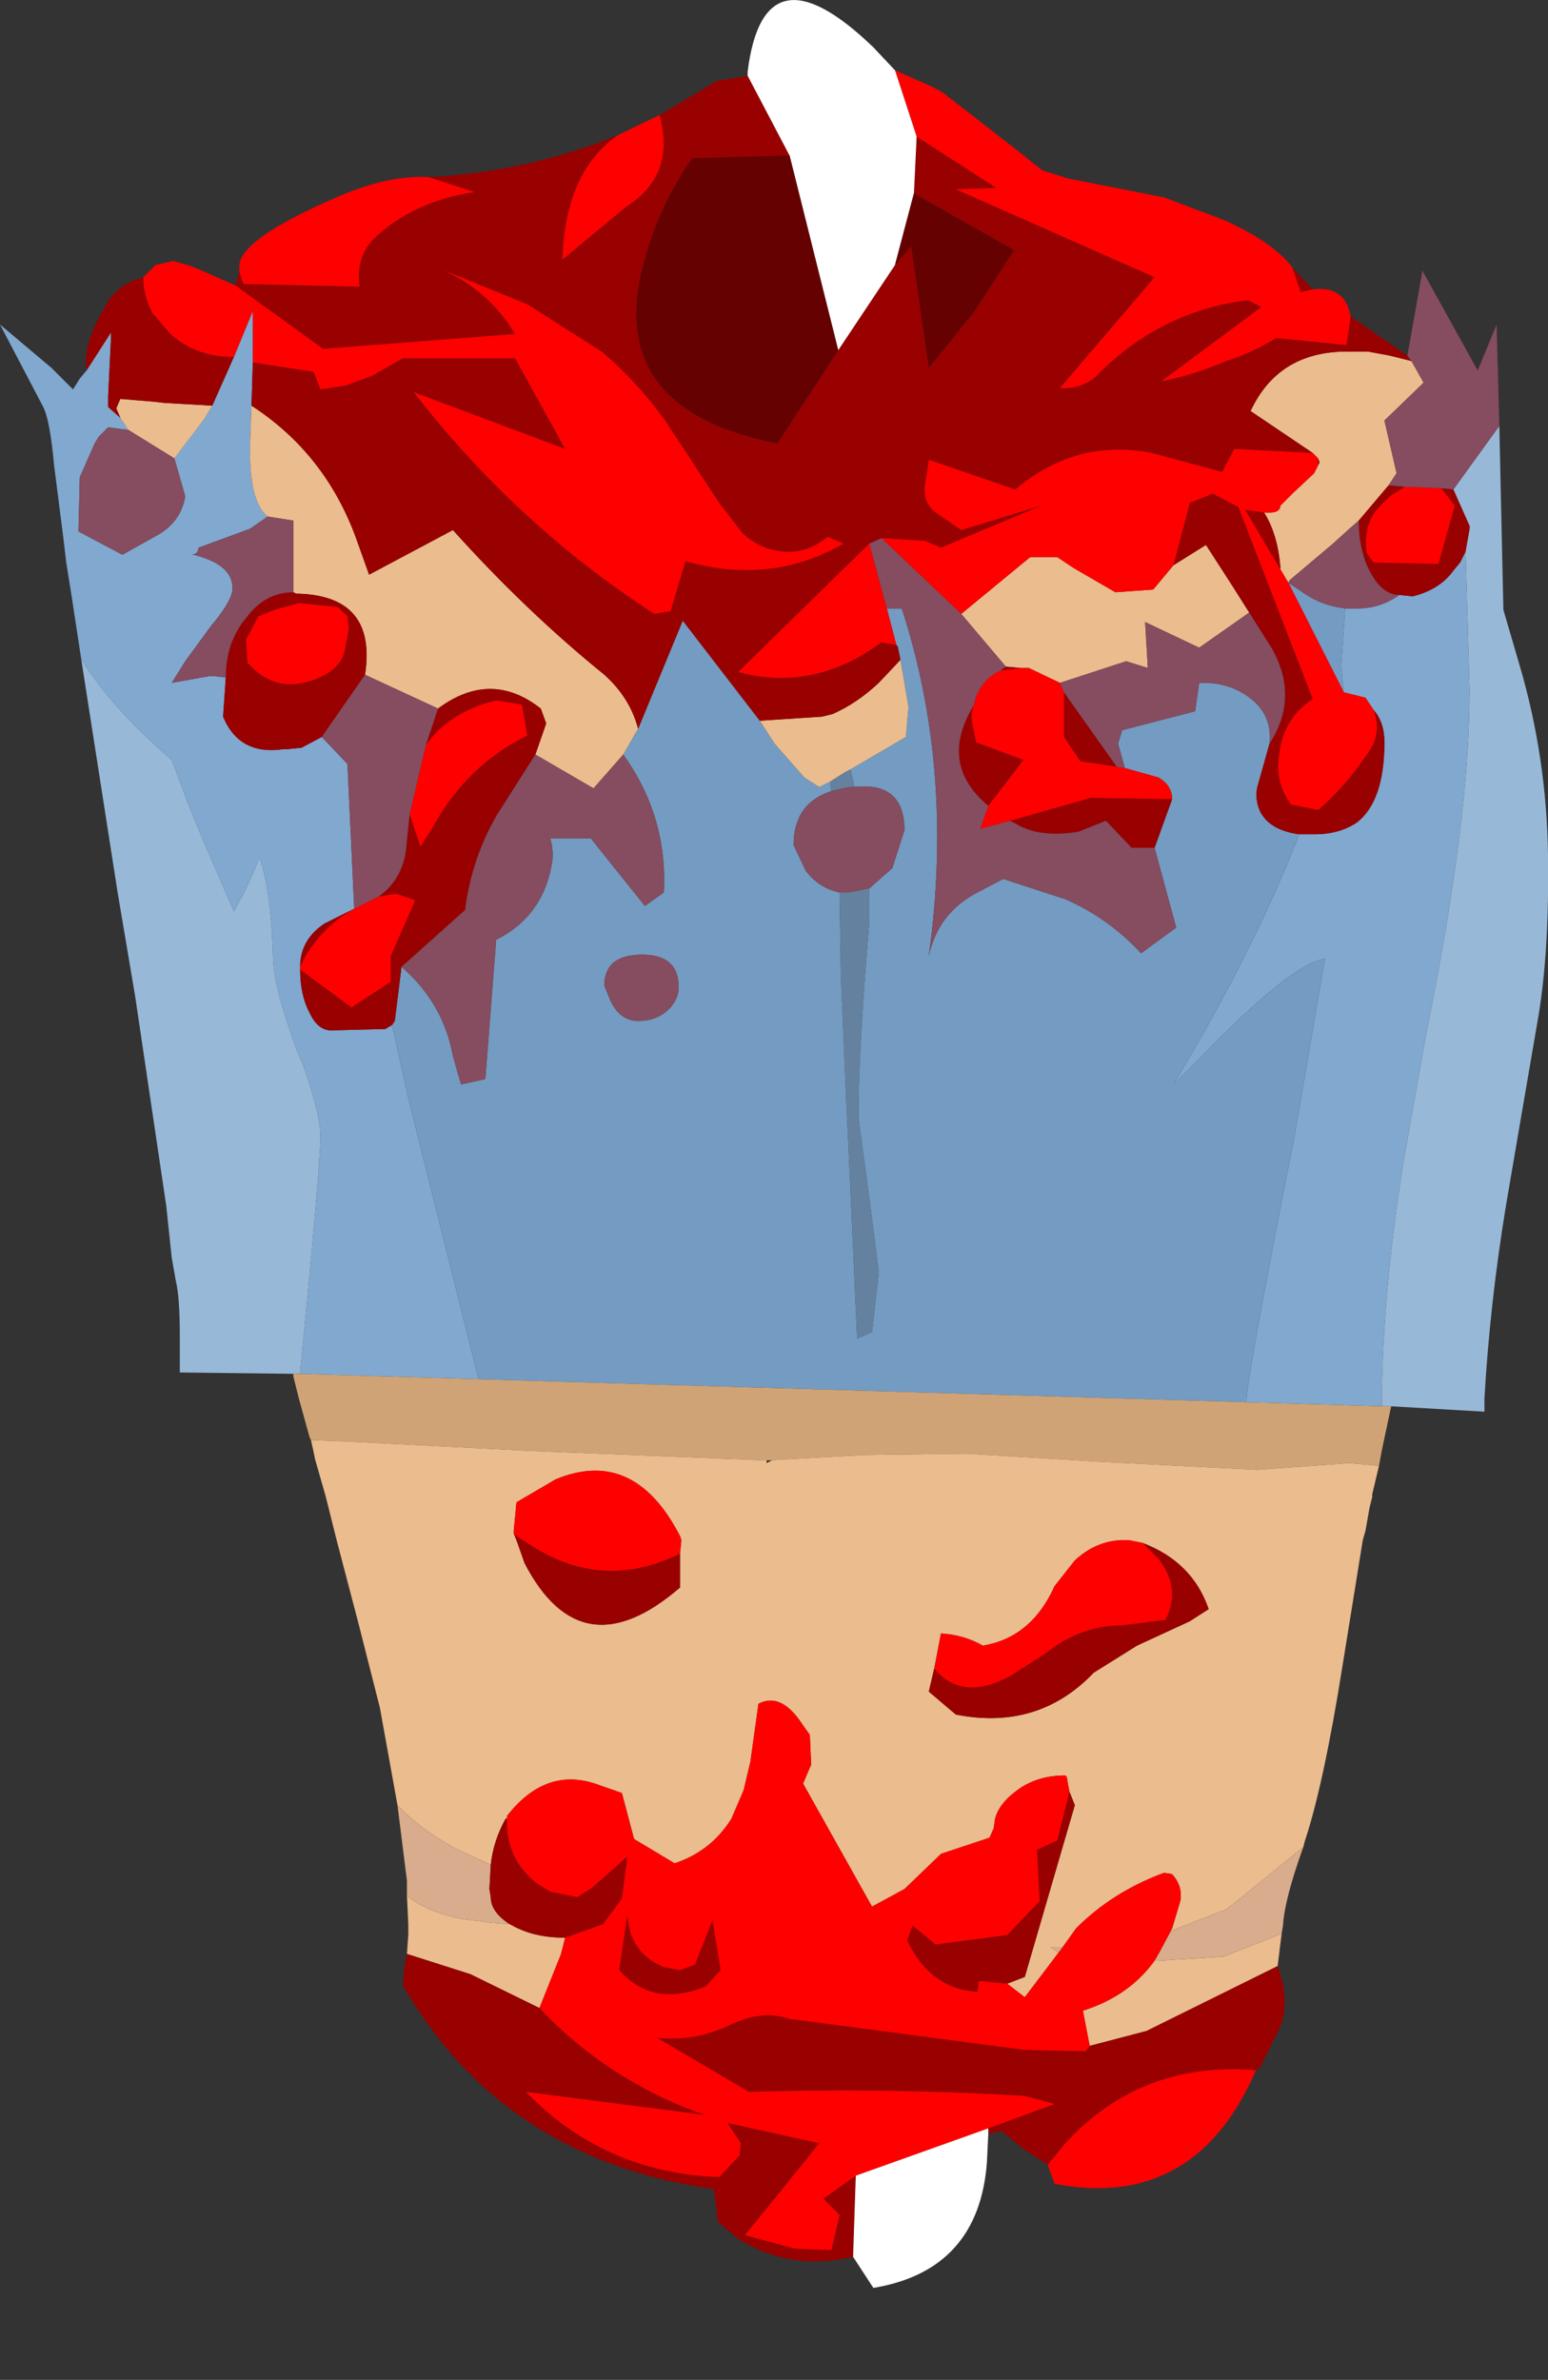 <?xml version="1.0" encoding="UTF-8" standalone="no"?>
<svg xmlns:ffdec="https://www.free-decompiler.com/flash" xmlns:xlink="http://www.w3.org/1999/xlink" ffdec:objectType="frame" height="88.0px" width="57.25px" xmlns="http://www.w3.org/2000/svg">
  <rect width="100%" height="100%" fill="#333333" stroke="none"/>
  <g transform="matrix(1.0, 0.0, 0.0, 1.0, 30.1, 45.75)">
    <use ffdec:characterId="1097" height="84.6" transform="matrix(1.0, 0.0, 0.0, 1.0, -30.1, -45.75)" width="57.25" xlink:href="#shape0"/>
  </g>
  <defs>
    <g id="shape0" transform="matrix(1.0, 0.0, 0.0, 1.0, 30.1, 45.75)">
      <path d="M21.65 -23.75 L22.15 -23.7 Q23.15 -23.95 23.65 -24.65 L23.9 -24.95 24.1 -25.35 24.25 -20.25 Q24.25 -15.4 22.65 -7.55 L21.8 -2.75 Q21.05 1.95 21.0 5.95 L21.0 6.25 16.0 6.1 16.0 5.95 Q16.15 4.5 17.55 -2.6 L17.75 -3.6 18.9 -10.3 Q17.65 -10.1 14.45 -6.8 L13.3 -5.65 Q16.25 -10.55 17.95 -14.9 L18.5 -14.9 Q19.45 -14.9 20.1 -15.35 21.1 -16.15 21.1 -18.3 21.1 -19.05 20.7 -19.5 L20.4 -19.95 19.6 -20.15 19.5 -21.1 19.5 -21.15 19.65 -23.25 20.1 -23.25 Q20.95 -23.25 21.65 -23.75 M-21.45 -32.55 L-20.75 -34.25 -20.75 -32.35 -20.8 -30.75 -20.85 -29.35 Q-20.9 -27.2 -20.2 -26.65 L-20.85 -26.2 -22.75 -25.5 -22.8 -25.35 Q-22.85 -25.25 -23.0 -25.25 -21.5 -24.9 -21.5 -24.0 -21.5 -23.55 -22.3 -22.6 L-23.25 -21.3 -23.75 -20.5 -22.35 -20.75 -22.2 -20.75 -21.75 -20.7 -21.85 -19.25 Q-21.25 -17.8 -19.6 -18.05 L-19.45 -18.05 -18.95 -18.1 -18.2 -18.5 -17.25 -17.5 -17.0 -12.15 -18.1 -11.6 Q-19.0 -11.0 -19.0 -10.0 L-19.0 -9.9 Q-19.0 -8.95 -18.65 -8.3 -18.35 -7.65 -17.85 -7.65 L-15.85 -7.7 -15.6 -7.85 -15.2 -6.05 -15.0 -5.15 -12.4 5.25 -19.0 5.05 -19.0 5.0 Q-18.25 -2.65 -18.25 -3.75 -18.25 -4.55 -18.9 -6.4 L-19.1 -6.85 Q-19.95 -9.15 -20.0 -10.25 -20.05 -12.45 -20.4 -13.7 L-20.5 -14.05 Q-20.9 -13.0 -21.45 -12.05 L-22.6 -14.7 -23.15 -16.05 -23.75 -17.65 Q-25.9 -19.5 -27.05 -21.3 L-27.1 -21.4 -27.45 -23.7 -27.65 -24.95 -27.75 -25.8 -28.1 -28.55 Q-28.25 -30.2 -28.5 -30.7 L-30.1 -33.75 -28.2 -32.15 -27.4 -31.35 -27.15 -31.75 -26.9 -32.05 -26.0 -33.45 -26.0 -33.15 -26.1 -31.1 -26.1 -30.7 -25.65 -30.3 -25.35 -29.85 -26.1 -29.95 -26.45 -29.6 -26.6 -29.35 -27.15 -28.1 -27.2 -26.1 -25.6 -25.25 -25.55 -25.25 -24.3 -25.95 Q-23.4 -26.45 -23.25 -27.4 L-23.65 -28.8 -22.55 -30.25 -22.25 -30.75 -21.45 -32.55" fill="#81a8cf" fill-rule="evenodd" stroke="none"/>
      <path d="M23.65 -27.65 L25.35 -30.0 25.5 -23.2 26.1 -21.15 Q27.1 -17.75 27.15 -14.15 27.2 -10.6 26.8 -8.2 L26.25 -5.0 25.6 -1.2 Q25.0 2.45 24.8 5.95 L24.8 6.4 24.8 6.45 21.35 6.25 21.0 6.25 21.0 5.95 Q21.05 1.95 21.8 -2.75 L22.65 -7.55 Q24.25 -15.4 24.25 -20.25 L24.1 -25.35 24.25 -26.2 24.25 -26.3 23.65 -27.65 M-19.25 5.05 L-23.45 5.0 -23.45 3.65 Q-23.45 2.2 -23.6 1.6 L-23.75 0.75 -23.95 -1.15 -25.1 -8.9 -25.75 -12.75 -27.1 -21.4 -27.05 -21.3 Q-25.9 -19.5 -23.75 -17.65 L-23.15 -16.05 -22.6 -14.7 -21.45 -12.05 Q-20.9 -13.0 -20.5 -14.05 L-20.4 -13.7 Q-20.05 -12.45 -20.0 -10.25 -19.95 -9.15 -19.1 -6.85 L-18.9 -6.4 Q-18.25 -4.55 -18.25 -3.75 -18.25 -2.65 -19.0 5.0 L-19.0 5.05 -19.25 5.05" fill="#98b8d7" fill-rule="evenodd" stroke="none"/>
      <path d="M-6.5 -18.8 L-4.85 -22.8 -2.0 -19.1 -1.45 -18.25 -0.35 -17.0 0.2 -16.65 0.6 -16.85 0.65 -16.5 Q-0.75 -16.05 -0.75 -14.5 L-0.3 -13.55 Q0.2 -12.9 0.95 -12.75 L1.0 -9.65 1.2 -5.0 1.3 -2.9 1.6 3.75 2.15 3.5 2.4 1.3 2.05 -1.45 1.65 -4.4 1.65 -5.0 Q1.7 -7.6 2.05 -11.65 L2.05 -12.9 2.9 -13.65 3.35 -15.05 Q3.35 -16.85 1.5 -16.65 L1.35 -17.3 3.4 -18.5 3.5 -19.6 3.2 -21.35 3.1 -21.85 3.05 -21.9 2.7 -23.25 3.25 -23.25 Q5.2 -17.25 4.25 -10.4 4.6 -12.0 6.05 -12.75 L7.0 -13.25 9.3 -12.5 Q10.9 -11.8 12.1 -10.5 L13.4 -11.45 12.6 -14.4 13.25 -16.2 Q13.25 -16.7 12.75 -17.0 L11.5 -17.35 11.25 -18.25 11.4 -18.75 14.1 -19.45 14.25 -20.5 Q15.5 -20.55 16.35 -19.75 16.95 -19.15 16.85 -18.25 L16.4 -16.65 Q16.3 -16.2 16.5 -15.75 16.85 -15.05 17.95 -14.9 16.25 -10.55 13.3 -5.65 L14.45 -6.8 Q17.65 -10.1 18.9 -10.3 L17.75 -3.6 17.55 -2.6 Q16.15 4.5 16.0 5.95 L16.0 6.1 -12.4 5.25 -15.0 -5.15 -15.2 -6.05 -15.6 -7.85 -15.5 -8.0 -15.25 -10.0 Q-13.7 -8.65 -13.35 -6.7 L-13.05 -5.65 -12.15 -5.85 -11.75 -11.0 Q-10.05 -11.85 -9.7 -13.75 -9.6 -14.25 -9.75 -14.75 L-8.25 -14.75 -6.25 -12.25 -5.55 -12.75 Q-5.4 -15.55 -7.05 -17.85 L-6.65 -18.55 -6.5 -18.8 M19.6 -20.15 L17.55 -24.2 18.0 -23.9 Q18.6 -23.45 19.35 -23.3 L19.65 -23.25 19.5 -21.15 19.5 -21.1 19.6 -20.15 M-6.5 -8.0 Q-5.75 -8.0 -5.3 -8.5 -5.0 -8.85 -5.0 -9.25 -5.0 -10.45 -6.35 -10.45 -7.75 -10.45 -7.75 -9.3 L-7.5 -8.7 Q-7.15 -8.0 -6.5 -8.0" fill="#749bc1" fill-rule="evenodd" stroke="none"/>
      <path d="M1.35 -17.3 L1.5 -16.65 1.3 -16.65 0.65 -16.5 0.6 -16.85 1.15 -17.2 1.35 -17.3 M2.05 -12.9 L2.05 -11.65 Q1.7 -7.6 1.65 -5.0 L1.65 -4.4 2.05 -1.45 2.4 1.3 2.15 3.5 1.6 3.75 1.3 -2.9 1.2 -5.0 1.0 -9.65 0.95 -12.75 1.25 -12.75 2.05 -12.9" fill="#64829f" fill-rule="evenodd" stroke="none"/>
      <path d="M21.0 6.25 L21.35 6.25 21.0 7.9 20.9 8.45 19.8 8.35 16.4 8.6 10.55 8.3 5.65 8.0 1.85 8.05 -1.75 8.25 -10.5 7.9 -17.3 7.55 -18.6 7.5 -18.65 7.4 -19.05 5.95 -19.25 5.15 -19.25 5.05 -19.0 5.05 -12.4 5.25 16.0 6.1 21.0 6.25" fill="#d0a376" fill-rule="evenodd" stroke="none"/>
      <path d="M22.1 -32.4 L22.55 -31.6 21.1 -30.2 21.55 -28.25 21.25 -27.8 20.15 -26.5 19.75 -26.15 19.2 -25.65 17.6 -24.3 17.55 -24.2 17.25 -24.7 17.25 -24.8 Q17.15 -26.0 16.65 -26.8 17.25 -26.75 17.25 -27.05 L17.7 -27.5 18.5 -28.25 18.65 -28.55 18.7 -28.65 18.65 -28.8 18.45 -29.0 16.15 -30.55 Q17.15 -32.7 19.6 -32.75 L19.95 -32.75 20.5 -32.75 21.3 -32.6 22.1 -32.4 M-20.8 -30.75 Q-18.1 -29.0 -16.95 -25.9 L-16.45 -24.5 -13.35 -26.15 Q-10.65 -23.15 -7.75 -20.8 -6.8 -19.95 -6.5 -18.8 L-6.65 -18.55 -7.05 -17.85 -8.15 -16.6 -10.3 -17.85 -9.9 -19.0 -10.1 -19.55 Q-11.95 -21.0 -13.9 -19.55 L-16.6 -20.8 Q-16.15 -23.75 -19.15 -23.8 L-19.25 -23.85 -19.25 -23.9 -19.25 -26.5 -20.2 -26.65 Q-20.9 -27.2 -20.85 -29.35 L-20.8 -30.75 M-2.0 -19.1 L0.3 -19.25 0.7 -19.35 Q1.6 -19.75 2.4 -20.5 L3.2 -21.35 3.5 -19.6 3.4 -18.5 1.35 -17.3 1.15 -17.2 0.6 -16.85 0.2 -16.65 -0.35 -17.0 -1.45 -18.25 -2.0 -19.1 M5.45 -23.05 L8.0 -25.15 9.0 -25.15 9.6 -24.75 11.15 -23.85 12.55 -23.95 13.3 -24.85 14.5 -25.6 15.5 -24.05 16.1 -23.1 14.25 -21.8 12.25 -22.75 12.35 -21.05 11.55 -21.3 9.1 -20.5 7.95 -21.05 7.65 -21.05 7.1 -21.1 5.45 -23.05 M20.9 8.45 L20.65 9.5 20.65 9.6 20.55 10.0 20.4 10.85 20.3 11.2 19.55 15.85 Q18.85 20.25 18.15 22.35 L18.1 22.55 15.7 24.5 15.25 24.85 13.2 25.65 13.25 25.55 13.55 24.55 Q13.65 24.0 13.25 23.55 L12.95 23.5 Q11.05 24.2 9.7 25.55 L9.2 26.25 8.75 26.25 9.05 26.45 7.8 28.1 7.15 27.6 7.8 27.35 9.65 21.0 9.45 20.5 9.35 19.95 9.3 19.9 Q8.2 19.9 7.45 20.5 6.85 20.95 6.7 21.5 L6.65 21.85 6.5 22.2 4.7 22.8 3.35 24.1 2.15 24.75 -0.4 20.2 -0.1 19.5 -0.15 18.4 -0.4 18.05 Q-1.2 16.8 -2.05 17.25 L-2.35 19.4 -2.6 20.45 -3.05 21.5 Q-3.8 22.7 -5.15 23.15 L-6.65 22.25 -7.1 20.55 -8.1 20.2 Q-9.95 19.6 -11.35 21.4 L-11.35 21.5 -11.4 21.5 Q-11.85 22.3 -11.95 23.2 L-13.05 22.7 Q-14.25 22.1 -15.15 21.25 L-15.4 21.0 -16.05 17.4 -16.85 14.25 -17.65 11.2 -18.05 9.6 -18.45 8.2 -18.5 7.95 -18.6 7.5 -17.3 7.55 -10.5 7.9 -1.75 8.25 1.85 8.05 5.65 8.0 10.55 8.3 16.4 8.6 19.8 8.35 20.9 8.45 M17.3 25.75 L17.15 26.95 12.3 29.35 10.2 29.9 9.95 28.6 10.1 28.55 Q11.7 28.0 12.6 26.75 L12.75 26.75 15.15 26.6 17.3 25.75 M-15.05 26.5 L-15.0 25.8 -15.0 25.75 -15.0 25.4 -15.05 24.35 Q-14.3 24.95 -13.05 25.2 L-11.9 25.35 -11.25 25.4 -11.15 25.45 Q-10.35 25.9 -9.2 25.9 L-9.35 26.5 -10.15 28.5 -12.7 27.25 -15.05 26.5 M-1.75 8.25 L-1.75 8.35 -1.55 8.25 -1.75 8.25 M12.15 11.3 L11.65 11.2 11.35 11.2 Q10.4 11.25 9.65 11.95 L8.9 12.9 Q8.05 14.8 6.25 15.1 5.55 14.7 4.7 14.65 L4.45 15.95 4.25 16.8 5.25 17.65 Q8.3 18.25 10.35 16.1 L11.95 15.1 13.9 14.2 14.6 13.75 Q14.0 12.0 12.15 11.3 M-25.35 -29.85 L-25.65 -30.3 -25.8 -30.65 -25.65 -31.0 -24.45 -30.9 -24.0 -30.85 -22.25 -30.75 -22.55 -30.25 -23.65 -28.8 -25.35 -29.85 M-4.95 11.7 L-4.9 11.2 -4.95 11.05 Q-6.65 7.75 -9.55 8.95 L-11.0 9.8 -11.1 10.85 -11.1 10.95 -11.0 11.2 -10.7 12.05 Q-8.6 16.1 -4.95 12.95 L-4.95 11.7" fill="#ebbc8d" fill-rule="evenodd" stroke="none"/>
      <path d="M18.1 22.55 Q17.4 24.5 17.35 25.45 L17.3 25.75 15.15 26.6 12.75 26.75 12.6 26.75 12.8 26.4 13.2 25.65 15.25 24.85 15.7 24.5 18.1 22.55 M-15.05 24.35 L-15.05 23.95 -15.05 23.8 -15.4 21.0 -15.15 21.25 Q-14.25 22.1 -13.05 22.7 L-11.95 23.2 -12.0 24.1 -11.95 24.4 Q-11.95 24.95 -11.25 25.4 L-11.9 25.35 -13.05 25.2 Q-14.3 24.95 -15.05 24.35 M9.05 26.45 L8.75 26.25 9.2 26.25 9.05 26.45" fill="#d8ac8c" fill-rule="evenodd" stroke="none"/>
      <path d="M21.25 -27.8 L21.3 -27.8 21.85 -27.75 21.3 -27.4 20.9 -27.0 Q20.3 -26.35 20.45 -25.3 L20.7 -24.95 23.1 -24.9 23.7 -27.05 23.2 -27.7 23.65 -27.65 24.25 -26.3 24.25 -26.2 24.1 -25.35 23.9 -24.95 23.65 -24.65 Q23.15 -23.95 22.15 -23.7 L21.65 -23.75 Q21.05 -23.75 20.6 -24.55 20.15 -25.35 20.15 -26.5 L21.25 -27.8 M21.95 -32.6 L22.1 -32.4 21.3 -32.6 20.5 -32.75 19.95 -32.75 19.6 -32.75 Q17.15 -32.7 16.15 -30.55 L18.45 -29.0 15.55 -29.15 15.1 -28.3 12.5 -29.0 Q9.7 -29.55 7.45 -27.65 L4.25 -28.75 4.1 -27.75 Q4.05 -27.15 4.5 -26.8 L5.45 -26.15 8.4 -27.05 4.7 -25.5 4.1 -25.75 2.5 -25.85 2.05 -25.65 -2.8 -20.9 Q0.0 -20.15 2.5 -22.0 L3.05 -21.9 3.1 -21.85 3.2 -21.35 2.4 -20.5 Q1.6 -19.75 0.7 -19.35 L0.3 -19.25 -2.0 -19.1 -4.85 -22.8 -6.5 -18.8 Q-6.8 -19.95 -7.75 -20.8 -10.65 -23.15 -13.35 -26.15 L-16.45 -24.5 -16.95 -25.9 Q-18.1 -29.0 -20.8 -30.75 L-20.75 -32.35 -18.5 -32.0 -18.25 -31.35 -17.3 -31.5 -16.35 -31.85 -15.2 -32.5 -11.05 -32.5 -9.2 -29.15 -14.8 -31.25 Q-11.0 -26.35 -5.9 -23.05 L-5.3 -23.15 -4.75 -25.0 Q-1.6 -24.1 1.1 -25.65 L0.5 -25.9 Q-0.5 -25.05 -1.8 -25.5 -2.3 -25.7 -2.65 -26.05 L-3.5 -27.15 -5.5 -30.2 Q-6.55 -31.65 -7.85 -32.75 L-10.6 -34.5 -13.8 -35.8 Q-12.05 -35.05 -11.05 -33.4 L-18.15 -32.85 -21.4 -35.2 -21.25 -35.7 -21.1 -35.25 -16.8 -35.15 Q-16.95 -36.2 -16.3 -36.9 -14.85 -38.3 -12.55 -38.65 L-14.25 -39.2 Q-10.55 -39.4 -7.25 -40.75 -9.2 -39.4 -9.3 -36.15 L-6.95 -38.1 Q-5.2 -39.2 -5.65 -41.25 L-5.7 -41.5 -3.6 -42.75 -2.45 -42.95 -0.9 -40.0 -4.5 -39.9 Q-5.65 -38.25 -6.2 -36.35 -7.95 -30.65 -1.35 -29.35 L0.9 -32.8 3.0 -35.95 3.6 -36.65 4.25 -32.15 5.95 -34.25 7.4 -36.5 3.7 -38.6 3.8 -40.7 6.75 -38.8 5.25 -38.75 12.6 -35.5 9.1 -31.4 Q9.9 -31.35 10.45 -31.85 12.8 -34.25 16.05 -34.65 L16.55 -34.4 12.85 -31.65 Q14.1 -31.9 15.25 -32.4 16.2 -32.7 17.1 -33.25 L19.6 -33.0 19.7 -33.0 19.85 -34.05 21.95 -32.6 M18.65 -28.8 L18.7 -28.65 18.65 -28.55 18.65 -28.8 M16.65 -26.8 Q17.15 -26.0 17.25 -24.8 L17.25 -24.7 15.95 -26.9 16.65 -26.8 M18.45 -35.05 L18.0 -34.95 17.7 -35.85 18.45 -35.05 M-24.8 -35.5 Q-24.8 -34.8 -24.45 -34.15 L-24.35 -34.05 -23.8 -33.4 Q-22.85 -32.55 -21.45 -32.55 L-22.25 -30.75 -24.0 -30.85 -24.45 -30.9 -25.65 -31.0 -25.8 -30.65 -25.65 -30.3 -26.1 -30.7 -26.1 -31.1 -26.0 -33.15 -26.0 -33.45 -26.9 -32.05 Q-27.05 -33.0 -26.25 -34.35 -25.8 -35.25 -24.8 -35.5 M13.3 -24.85 L13.9 -27.15 14.75 -27.5 15.7 -27.0 18.45 -19.9 Q17.35 -19.2 17.2 -17.8 17.05 -16.8 17.65 -16.0 L18.65 -15.8 Q19.7 -16.7 20.55 -18.0 21.0 -18.65 20.7 -19.5 21.1 -19.05 21.1 -18.3 21.1 -16.15 20.1 -15.35 19.45 -14.9 18.5 -14.9 L17.95 -14.9 Q16.85 -15.05 16.5 -15.75 16.3 -16.2 16.4 -16.65 L16.85 -18.25 Q17.95 -19.95 16.95 -21.75 L16.1 -23.1 15.5 -24.05 14.5 -25.6 13.3 -24.85 M13.25 -16.2 L12.6 -14.4 11.75 -14.4 10.8 -15.4 9.8 -15.0 Q8.35 -14.75 7.45 -15.3 L7.25 -15.4 10.25 -16.25 13.25 -16.2 M9.25 -20.15 L11.2 -17.4 9.85 -17.6 9.25 -18.5 9.25 -20.15 M6.9 -20.95 L7.1 -21.1 7.65 -21.05 6.9 -20.95 M5.9 -19.65 Q5.8 -19.35 5.85 -19.05 L6.0 -18.3 7.75 -17.65 6.45 -15.95 Q4.6 -17.5 5.9 -19.65 M17.15 26.95 Q17.65 28.3 17.2 29.3 L16.5 30.7 16.35 30.8 Q12.1 30.45 9.3 33.5 L8.65 34.3 7.8 33.75 6.95 33.05 6.45 33.15 6.45 32.95 8.9 32.05 7.8 31.75 Q2.9 31.45 -2.4 31.6 L-5.8 29.6 Q-4.45 29.75 -3.15 29.15 -1.95 28.55 -0.9 28.9 L7.8 30.05 10.05 30.1 10.2 29.9 12.3 29.35 17.15 26.95 M1.45 37.7 Q-0.9 38.25 -2.85 37.0 L-3.55 36.4 -3.7 35.2 Q-11.45 34.1 -15.15 27.75 L-15.2 27.65 -15.15 27.05 -15.05 26.5 -12.7 27.25 -10.15 28.5 Q-7.6 31.2 -4.05 32.45 L-10.65 31.6 Q-7.75 34.6 -3.5 34.75 L-2.75 33.95 -2.7 33.5 -3.2 32.75 0.2 33.5 -2.55 36.9 -0.7 37.4 0.65 37.45 0.95 36.15 0.35 35.55 1.55 34.7 1.45 37.7 M4.45 15.95 Q5.5 17.2 7.3 16.2 L8.55 15.4 Q9.85 14.35 11.4 14.35 L13.0 14.15 Q13.6 13.0 12.75 11.9 L12.15 11.3 Q14.0 12.0 14.6 13.75 L13.9 14.2 11.95 15.1 10.35 16.1 Q8.3 18.25 5.25 17.65 L4.25 16.8 4.45 15.95 M9.45 20.5 L9.65 21.0 7.8 27.35 7.15 27.6 6.1 27.5 6.05 27.9 Q4.3 27.8 3.45 26.0 L3.65 25.45 4.5 26.15 7.15 25.8 8.35 24.55 8.25 22.65 9.0 22.3 9.45 20.5 M-19.25 -23.85 L-19.15 -23.8 Q-16.15 -23.75 -16.6 -20.8 L-18.2 -18.5 -18.95 -18.1 -19.45 -18.05 -19.6 -18.05 Q-21.25 -17.8 -21.85 -19.25 L-21.75 -20.7 Q-21.75 -22.0 -21.0 -22.9 -20.3 -23.85 -19.25 -23.85 M-13.9 -19.55 Q-11.95 -21.0 -10.1 -19.55 L-9.9 -19.0 -10.3 -17.85 -11.7 -15.65 Q-12.65 -14.05 -12.9 -12.1 L-15.25 -10.0 -15.5 -8.0 -15.6 -7.85 -15.85 -7.7 -17.85 -7.65 Q-18.35 -7.65 -18.65 -8.3 -19.0 -8.95 -19.0 -9.9 L-17.1 -8.5 -15.65 -9.45 -15.65 -10.4 -14.75 -12.45 -14.85 -12.5 -15.45 -12.7 -16.1 -12.6 Q-15.3 -13.15 -15.1 -14.2 L-14.95 -15.65 -14.55 -14.45 -14.1 -15.15 Q-12.85 -17.45 -10.6 -18.55 L-10.8 -19.7 -11.75 -19.85 Q-13.45 -19.45 -14.35 -18.2 L-13.9 -19.55 M-21.0 -22.1 L-20.95 -21.25 Q-19.9 -20.05 -18.4 -20.65 -17.5 -21.0 -17.35 -21.7 L-17.2 -22.5 -17.25 -22.95 -17.6 -23.3 -19.05 -23.45 -19.95 -23.2 -20.55 -22.95 -21.0 -22.1 M-17.0 -12.15 Q-18.1 -11.55 -18.8 -10.4 L-19.0 -10.0 Q-19.0 -11.0 -18.1 -11.6 L-17.0 -12.15 M-4.95 11.7 L-4.95 12.95 Q-8.6 16.1 -10.7 12.05 L-11.0 11.2 -11.1 10.95 Q-10.95 11.1 -10.75 11.2 L-10.45 11.4 Q-7.8 13.1 -4.95 11.7 M-11.95 23.2 Q-11.85 22.3 -11.4 21.5 L-11.35 21.5 Q-11.4 22.95 -10.3 23.85 L-9.75 24.2 -8.75 24.4 -8.2 24.05 -6.9 22.9 -7.1 24.45 -7.8 25.4 -9.2 25.9 Q-10.35 25.9 -11.15 25.45 L-11.25 25.4 Q-11.95 24.95 -11.95 24.4 L-12.0 24.1 -11.95 23.2 M-3.45 27.1 L-4.0 27.7 Q-5.95 28.5 -7.2 27.1 L-6.9 25.05 -6.85 25.45 Q-6.6 26.6 -5.5 27.0 L-4.95 27.1 -4.4 26.9 -3.75 25.25 -3.45 27.1" fill="#990000" fill-rule="evenodd" stroke="none"/>
      <path d="M21.85 -27.75 L23.2 -27.7 23.7 -27.05 23.1 -24.9 20.7 -24.95 20.45 -25.3 Q20.3 -26.35 20.9 -27.0 L21.3 -27.4 21.85 -27.75 M18.45 -29.0 L18.65 -28.8 18.65 -28.55 18.5 -28.25 17.7 -27.5 17.25 -27.05 Q17.25 -26.75 16.65 -26.8 L15.95 -26.9 17.25 -24.7 17.55 -24.2 19.6 -20.15 20.4 -19.95 20.7 -19.5 Q21.0 -18.65 20.55 -18.0 19.7 -16.7 18.65 -15.8 L17.65 -16.0 Q17.05 -16.8 17.2 -17.8 17.35 -19.2 18.45 -19.9 L15.7 -27.0 14.75 -27.5 13.9 -27.15 13.3 -24.85 12.55 -23.95 11.15 -23.85 9.6 -24.75 9.0 -25.15 8.0 -25.15 5.45 -23.05 2.5 -25.85 4.1 -25.75 4.7 -25.5 8.4 -27.05 5.45 -26.15 4.5 -26.8 Q4.05 -27.15 4.1 -27.75 L4.25 -28.75 7.45 -27.65 Q9.7 -29.55 12.5 -29.0 L15.1 -28.3 15.55 -29.15 18.45 -29.0 M3.0 -43.15 L4.35 -42.55 4.65 -42.4 4.8 -42.3 7.25 -40.4 8.45 -39.45 9.4 -39.15 12.95 -38.45 15.2 -37.6 Q17.05 -36.75 17.7 -35.85 L18.0 -34.95 18.45 -35.05 Q19.65 -35.2 19.85 -34.05 L19.7 -33.0 19.6 -33.0 17.1 -33.25 Q16.2 -32.7 15.25 -32.4 14.1 -31.9 12.85 -31.65 L16.55 -34.4 16.05 -34.65 Q12.8 -34.25 10.45 -31.85 9.9 -31.35 9.1 -31.4 L12.6 -35.5 5.25 -38.75 6.75 -38.8 3.8 -40.7 3.0 -43.15 M-21.4 -35.2 L-18.15 -32.85 -11.05 -33.4 Q-12.05 -35.05 -13.8 -35.8 L-10.6 -34.5 -7.85 -32.75 Q-6.55 -31.65 -5.5 -30.2 L-3.5 -27.15 -2.65 -26.05 Q-2.3 -25.7 -1.8 -25.5 -0.5 -25.05 0.5 -25.9 L1.1 -25.65 Q-1.6 -24.1 -4.75 -25.0 L-5.3 -23.15 -5.9 -23.05 Q-11.0 -26.35 -14.8 -31.25 L-9.2 -29.15 -11.05 -32.5 -15.2 -32.5 -16.35 -31.85 -17.3 -31.5 -18.25 -31.35 -18.5 -32.0 -20.75 -32.35 -20.75 -34.25 -21.45 -32.55 Q-22.85 -32.55 -23.8 -33.4 L-24.35 -34.05 -24.45 -34.15 Q-24.8 -34.8 -24.8 -35.5 L-24.35 -35.95 -23.7 -36.1 -23.0 -35.9 -21.4 -35.2 M3.05 -21.9 L2.5 -22.0 Q0.0 -20.15 -2.8 -20.9 L2.05 -25.65 2.7 -23.25 3.05 -21.9 M11.5 -17.35 L12.75 -17.0 Q13.25 -16.7 13.25 -16.2 L10.25 -16.25 7.25 -15.4 6.15 -15.1 6.45 -15.95 7.75 -17.65 6.0 -18.3 5.85 -19.05 Q5.8 -19.35 5.9 -19.65 L6.0 -20.0 Q6.3 -20.7 6.9 -20.95 L7.65 -21.05 7.95 -21.05 9.1 -20.5 9.25 -20.15 9.25 -18.5 9.85 -17.6 11.2 -17.4 11.5 -17.35 M16.35 30.8 Q14.1 36.0 8.9 35.0 L8.65 34.3 9.3 33.5 Q12.1 30.45 16.35 30.8 M12.15 11.3 L12.75 11.9 Q13.6 13.0 13.0 14.15 L11.4 14.35 Q9.85 14.35 8.55 15.4 L7.3 16.2 Q5.5 17.2 4.45 15.95 L4.7 14.65 Q5.55 14.7 6.25 15.1 8.05 14.8 8.9 12.9 L9.65 11.95 Q10.4 11.25 11.35 11.2 L11.65 11.2 12.15 11.3 M-11.35 21.5 L-11.35 21.4 Q-9.95 19.6 -8.1 20.2 L-7.1 20.55 -6.65 22.25 -5.15 23.15 Q-3.8 22.7 -3.05 21.5 L-2.6 20.45 -2.35 19.4 -2.05 17.25 Q-1.2 16.8 -0.4 18.05 L-0.15 18.4 -0.1 19.5 -0.4 20.2 2.15 24.75 3.35 24.1 4.7 22.8 6.5 22.2 6.65 21.85 6.7 21.5 Q6.85 20.95 7.45 20.5 8.2 19.9 9.3 19.9 L9.35 19.95 9.45 20.5 9.0 22.3 8.25 22.65 8.35 24.55 7.15 25.8 4.5 26.15 3.65 25.45 3.45 26.0 Q4.3 27.8 6.05 27.9 L6.1 27.5 7.15 27.6 7.8 28.1 9.05 26.45 9.2 26.25 9.7 25.55 Q11.05 24.2 12.95 23.5 L13.25 23.55 Q13.65 24.0 13.55 24.55 L13.25 25.55 13.2 25.65 12.8 26.4 12.6 26.75 Q11.7 28.0 10.1 28.55 L9.95 28.6 10.2 29.9 10.05 30.1 7.8 30.05 -0.9 28.9 Q-1.95 28.55 -3.15 29.15 -4.45 29.75 -5.8 29.6 L-2.4 31.6 Q2.9 31.45 7.8 31.75 L8.9 32.05 6.45 32.95 1.55 34.7 0.35 35.55 0.95 36.15 0.65 37.45 -0.7 37.4 -2.55 36.9 0.2 33.5 -3.2 32.75 -2.7 33.5 -2.75 33.95 -3.5 34.75 Q-7.75 34.6 -10.65 31.6 L-4.05 32.45 Q-7.6 31.2 -10.15 28.5 L-9.35 26.5 -9.2 25.9 -7.8 25.4 -7.1 24.45 -6.9 22.9 -8.2 24.05 -8.75 24.4 -9.75 24.2 -10.3 23.85 Q-11.4 22.95 -11.35 21.5 M-7.25 -40.75 L-5.7 -41.5 -5.65 -41.25 Q-5.2 -39.2 -6.95 -38.1 L-9.3 -36.15 Q-9.2 -39.4 -7.25 -40.75 M-21.25 -35.7 L-21.25 -35.9 Q-21.25 -36.85 -18.0 -38.3 -15.85 -39.3 -14.25 -39.2 L-12.55 -38.65 Q-14.85 -38.3 -16.3 -36.9 -16.95 -36.2 -16.8 -35.15 L-21.1 -35.25 -21.25 -35.7 M-21.0 -22.1 L-20.55 -22.95 -19.95 -23.2 -19.05 -23.45 -17.6 -23.3 -17.25 -22.95 -17.2 -22.5 -17.35 -21.7 Q-17.5 -21.0 -18.4 -20.65 -19.9 -20.05 -20.95 -21.25 L-21.0 -22.1 M-14.35 -18.2 Q-13.45 -19.45 -11.75 -19.85 L-10.8 -19.7 -10.6 -18.55 Q-12.85 -17.45 -14.1 -15.15 L-14.55 -14.45 -14.95 -15.65 -14.35 -18.2 M-16.1 -12.6 L-15.45 -12.7 -14.85 -12.5 -14.75 -12.45 -15.65 -10.4 -15.65 -9.45 -17.1 -8.5 -19.0 -9.9 -19.0 -10.0 -18.8 -10.4 Q-18.1 -11.55 -17.0 -12.15 L-16.1 -12.6 M-11.1 10.95 L-11.1 10.85 -11.0 9.8 -9.55 8.95 Q-6.65 7.75 -4.95 11.05 L-4.9 11.2 -4.95 11.7 Q-7.8 13.1 -10.45 11.4 L-10.75 11.2 Q-10.95 11.1 -11.1 10.95 M-3.45 27.1 L-3.75 25.25 -4.4 26.9 -4.95 27.1 -5.5 27.0 Q-6.6 26.6 -6.85 25.45 L-6.9 25.05 -7.2 27.1 Q-5.95 28.5 -4.0 27.7 L-3.45 27.1" fill="#ff0000" fill-rule="evenodd" stroke="none"/>
      <path d="M3.0 -43.15 L3.8 -40.7 3.7 -38.6 3.0 -35.95 0.9 -32.8 -0.9 -40.0 -2.45 -42.95 -2.45 -43.1 Q-1.85 -47.9 2.2 -44.0 L3.0 -43.15 M6.45 33.15 L6.4 34.2 Q6.1 38.2 2.2 38.85 L1.45 37.7 1.55 34.7 6.45 32.95 6.45 33.15" fill="#ffffff" fill-rule="evenodd" stroke="none"/>
      <path d="M-0.9 -40.0 L0.9 -32.8 -1.35 -29.35 Q-7.95 -30.65 -6.2 -36.35 -5.65 -38.25 -4.5 -39.9 L-0.9 -40.0 M3.0 -35.95 L3.7 -38.6 7.4 -36.5 5.95 -34.25 4.25 -32.15 3.6 -36.65 3.0 -35.95" fill="#650101" fill-rule="evenodd" stroke="none"/>
      <path d="M21.25 -27.8 L21.55 -28.25 21.1 -30.2 22.55 -31.6 22.1 -32.4 21.95 -32.6 22.5 -35.7 22.5 -35.75 24.55 -32.05 25.25 -33.75 25.35 -30.0 23.65 -27.65 23.2 -27.7 21.85 -27.75 21.3 -27.8 21.25 -27.8 M17.55 -24.2 L17.6 -24.3 19.2 -25.65 19.75 -26.15 20.15 -26.5 Q20.15 -25.35 20.6 -24.55 21.05 -23.75 21.65 -23.75 20.95 -23.25 20.1 -23.25 L19.65 -23.25 19.35 -23.3 Q18.6 -23.45 18.0 -23.9 L17.55 -24.2 M2.05 -25.65 L2.5 -25.85 5.45 -23.05 7.1 -21.1 6.9 -20.95 Q6.3 -20.7 6.0 -20.0 L5.9 -19.65 Q4.6 -17.5 6.45 -15.95 L6.15 -15.1 7.25 -15.4 7.45 -15.3 Q8.35 -14.75 9.8 -15.0 L10.8 -15.4 11.75 -14.4 12.6 -14.4 13.4 -11.45 12.1 -10.5 Q10.9 -11.8 9.3 -12.5 L7.0 -13.25 6.05 -12.75 Q4.6 -12.0 4.25 -10.4 5.2 -17.25 3.25 -23.25 L2.7 -23.25 2.05 -25.65 M16.1 -23.1 L16.95 -21.75 Q17.95 -19.95 16.85 -18.25 16.95 -19.15 16.35 -19.75 15.5 -20.55 14.25 -20.5 L14.1 -19.45 11.4 -18.75 11.25 -18.25 11.5 -17.35 11.2 -17.4 9.25 -20.15 9.1 -20.5 11.55 -21.3 12.35 -21.05 12.25 -22.75 14.25 -21.8 16.1 -23.1 M0.65 -16.5 L1.3 -16.65 1.5 -16.65 Q3.35 -16.85 3.35 -15.05 L2.9 -13.65 2.05 -12.9 1.25 -12.75 0.95 -12.75 Q0.2 -12.9 -0.3 -13.55 L-0.75 -14.5 Q-0.75 -16.05 0.65 -16.5 M-20.2 -26.65 L-19.25 -26.5 -19.25 -23.9 -19.25 -23.85 Q-20.3 -23.85 -21.0 -22.9 -21.75 -22.0 -21.75 -20.7 L-22.2 -20.75 -22.35 -20.75 -23.75 -20.5 -23.25 -21.3 -22.3 -22.6 Q-21.5 -23.55 -21.5 -24.0 -21.5 -24.9 -23.0 -25.25 -22.85 -25.25 -22.8 -25.35 L-22.75 -25.5 -20.85 -26.2 -20.2 -26.65 M-16.6 -20.8 L-13.9 -19.55 -14.35 -18.2 -14.95 -15.65 -15.1 -14.2 Q-15.3 -13.15 -16.1 -12.6 L-17.0 -12.15 -17.25 -17.5 -18.2 -18.5 -16.6 -20.8 M-10.3 -17.85 L-8.15 -16.6 -7.05 -17.85 Q-5.4 -15.55 -5.55 -12.75 L-6.25 -12.25 -8.25 -14.75 -9.75 -14.75 Q-9.6 -14.25 -9.7 -13.75 -10.05 -11.85 -11.75 -11.0 L-12.15 -5.85 -13.05 -5.65 -13.35 -6.7 Q-13.7 -8.65 -15.25 -10.0 L-12.9 -12.1 Q-12.65 -14.05 -11.7 -15.65 L-10.3 -17.85 M-23.65 -28.8 L-23.25 -27.4 Q-23.4 -26.45 -24.3 -25.95 L-25.55 -25.25 -25.6 -25.25 -27.2 -26.1 -27.15 -28.1 -26.6 -29.35 -26.45 -29.6 -26.1 -29.95 -25.35 -29.85 -23.65 -28.8 M-6.5 -8.0 Q-7.15 -8.0 -7.5 -8.7 L-7.75 -9.3 Q-7.75 -10.45 -6.35 -10.45 -5.0 -10.45 -5.0 -9.25 -5.0 -8.85 -5.3 -8.5 -5.75 -8.0 -6.5 -8.0" fill="#864c5f" fill-rule="evenodd" stroke="none"/>
    </g>
  </defs>
</svg>
